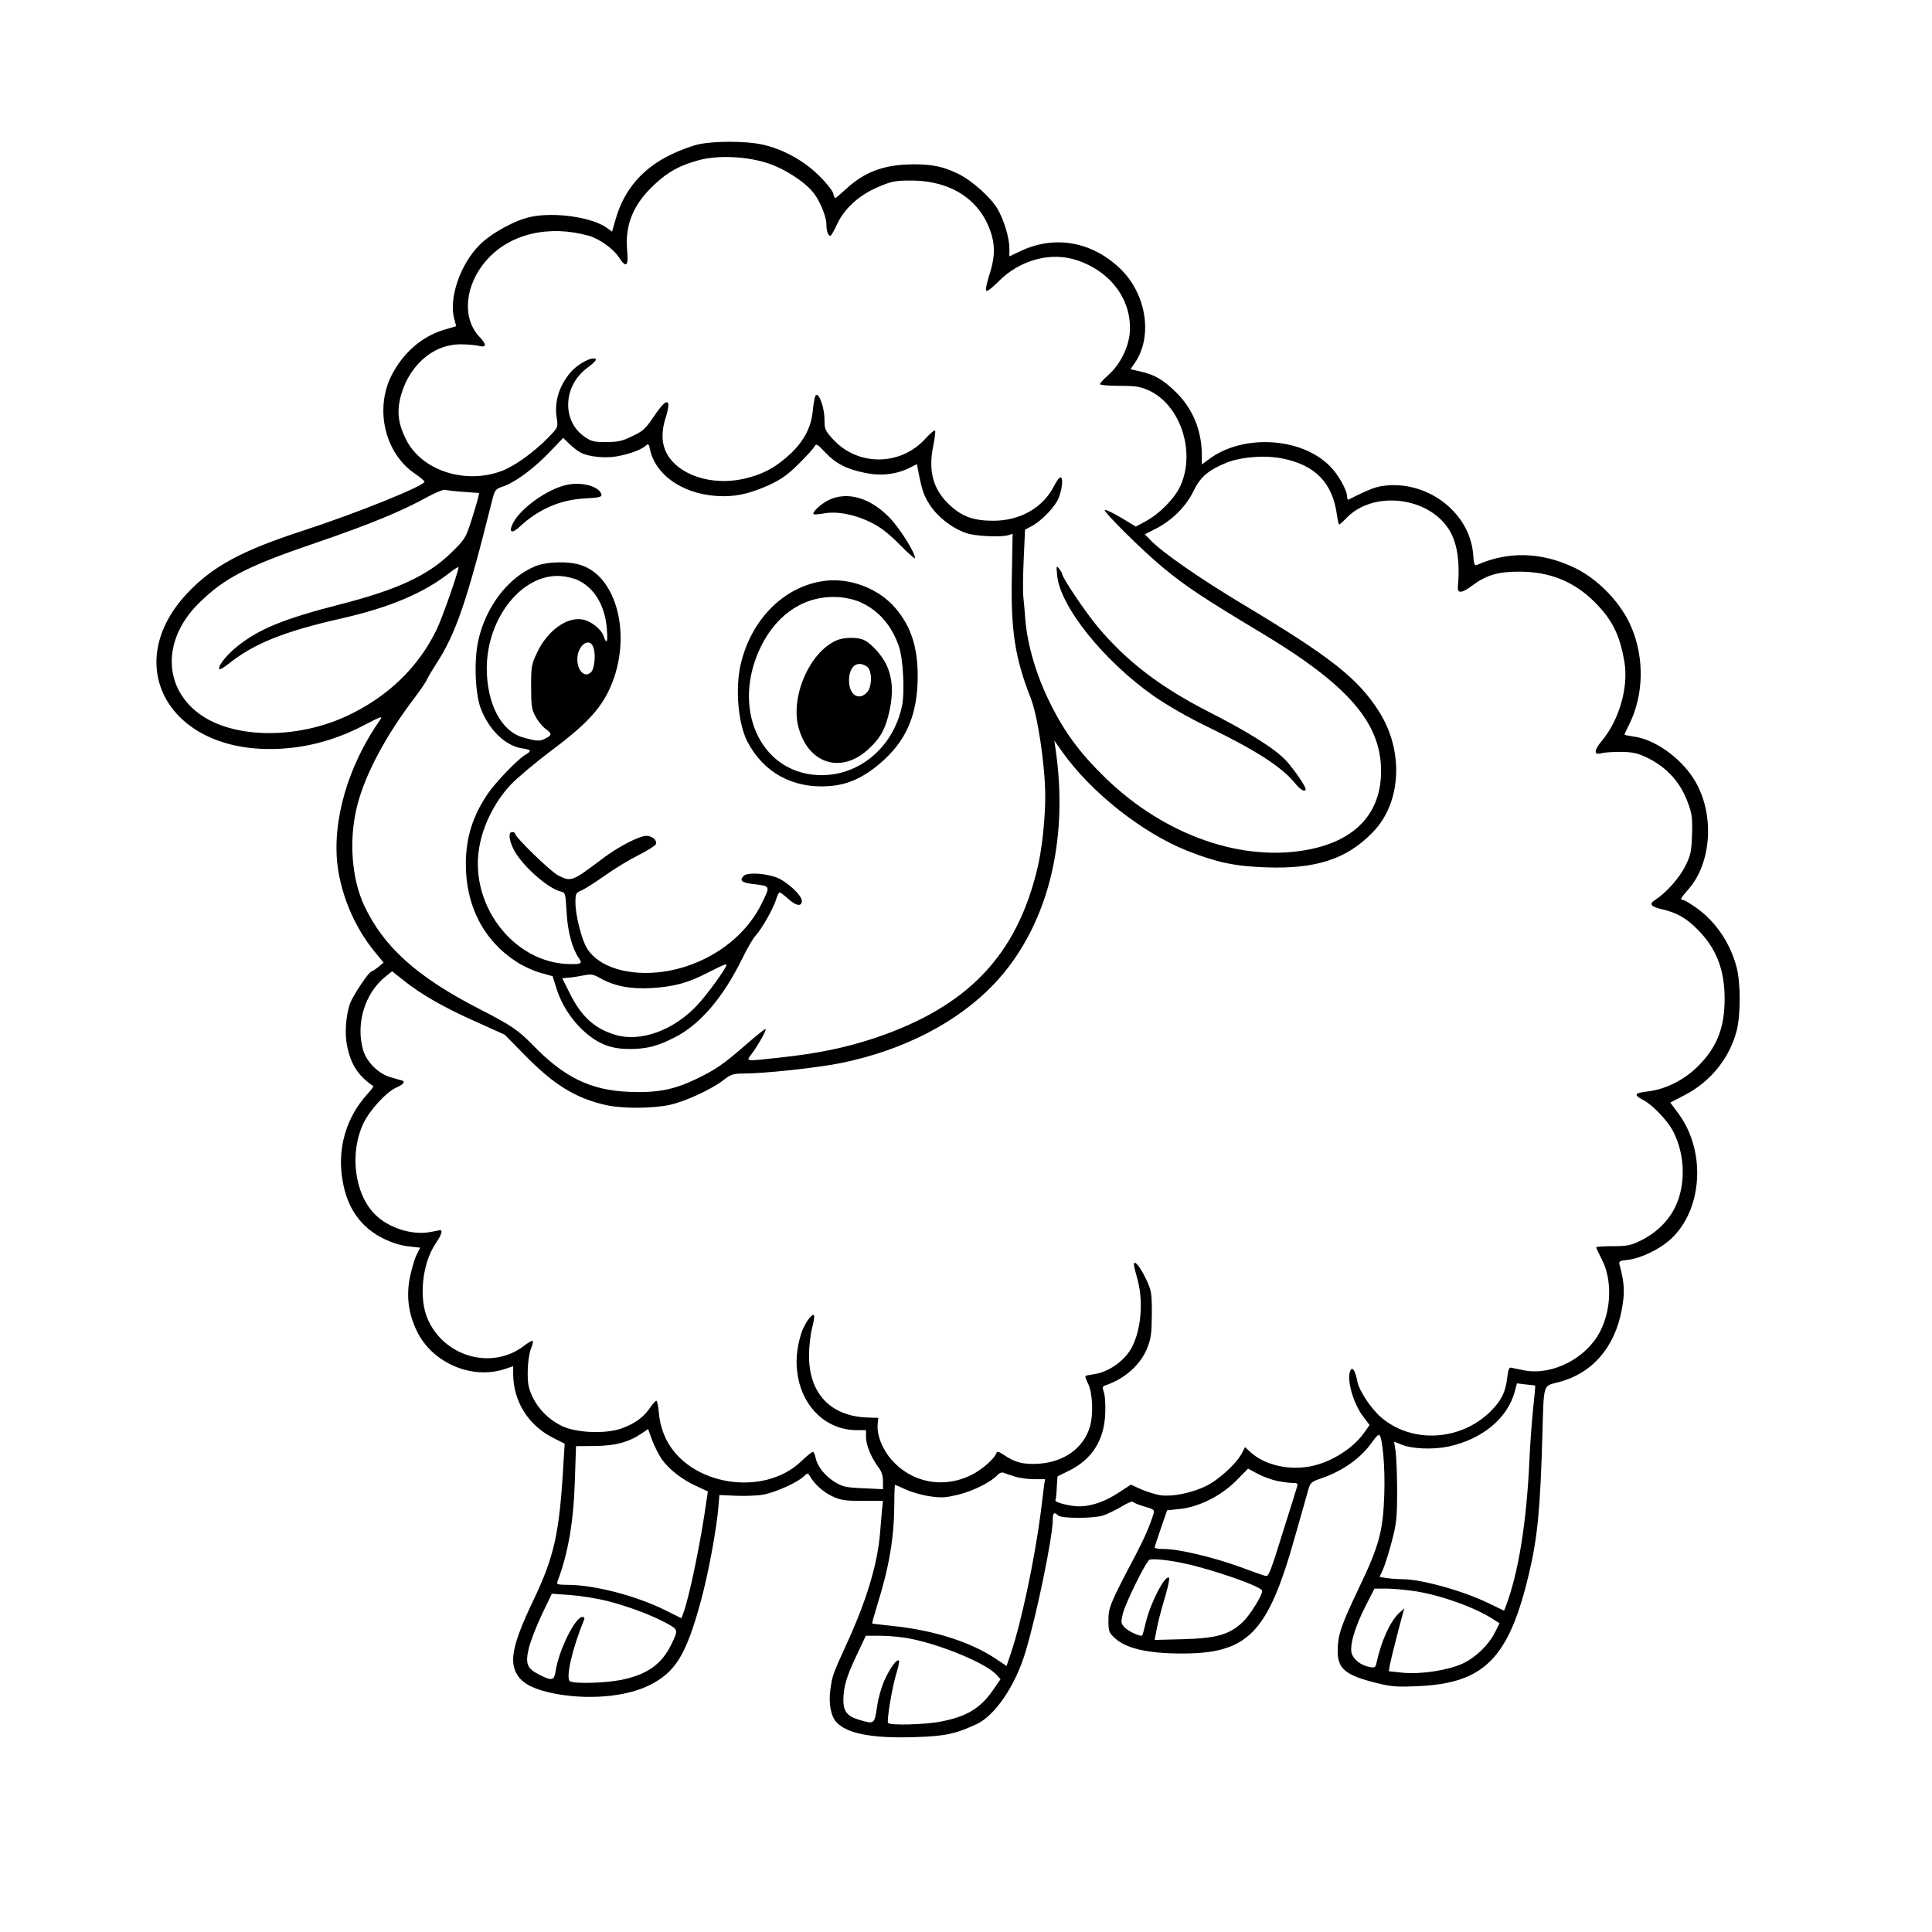 <?xml version="1.0" standalone="no"?>
<!DOCTYPE svg PUBLIC "-//W3C//DTD SVG 20010904//EN"
 "http://www.w3.org/TR/2001/REC-SVG-20010904/DTD/svg10.dtd">
<svg version="1.0" xmlns="http://www.w3.org/2000/svg"
 width="1024pt" height="1024pt" viewBox="0 0 1024 1024"
 preserveAspectRatio="xMidYMid meet">
<g transform="translate(0,1024) scale(0.1,-0.1)"
fill="#000000" stroke="none">
<path d="M3702 9475 c-35 -8 -101 -32 -147 -55 -148 -71 -246 -185 -290 -335
l-21 -73 -27 20 c-78 57 -281 86 -406 58 -84 -18 -207 -86 -269 -148 -103
-103 -165 -284 -134 -394 l10 -37 -68 -20 c-116 -36 -214 -122 -275 -241 -90
-180 -35 -413 125 -521 27 -19 50 -38 50 -42 0 -22 -359 -167 -645 -260 -326
-106 -480 -190 -614 -333 -347 -371 -106 -824 438 -824 173 0 340 42 500 126
84 44 101 51 88 32 -173 -245 -259 -542 -227 -783 22 -159 91 -320 193 -446
l50 -61 -29 -24 c-16 -13 -32 -23 -36 -24 -13 0 -98 -128 -113 -169 -22 -65
-29 -159 -15 -226 20 -98 59 -158 139 -212 2 -1 -12 -20 -32 -42 -114 -126
-161 -291 -131 -460 25 -146 97 -247 217 -306 47 -23 93 -37 133 -41 l61 -7
-20 -40 c-11 -23 -26 -77 -35 -120 -19 -98 -7 -191 38 -283 83 -171 297 -260
472 -198 l38 13 0 -42 c1 -145 80 -271 210 -337 l63 -32 -7 -111 c-21 -364
-48 -486 -158 -717 -112 -234 -132 -330 -83 -402 30 -44 86 -72 187 -93 178
-36 381 -20 506 41 142 69 199 162 277 449 38 138 82 374 92 490 l6 71 91 -4
c51 -2 117 1 147 7 65 14 174 63 207 94 22 21 24 21 34 4 24 -43 72 -86 120
-108 45 -21 69 -24 161 -24 l107 0 -5 -45 c-2 -25 -7 -79 -10 -120 -14 -173
-73 -367 -183 -605 -68 -149 -71 -157 -81 -232 -10 -71 3 -140 32 -171 56 -61
192 -87 420 -79 157 5 212 17 324 69 97 46 203 201 257 378 60 197 146 614
146 706 0 36 8 42 28 22 17 -17 183 -17 237 -1 22 7 66 28 98 47 31 19 59 31
62 26 3 -5 30 -16 61 -25 49 -14 54 -18 48 -38 -18 -60 -49 -131 -94 -217
-137 -260 -145 -280 -145 -348 0 -60 2 -65 36 -96 56 -52 171 -79 339 -80 365
-3 469 103 615 624 31 107 61 215 68 240 12 43 16 46 74 66 113 39 209 108
268 194 15 22 31 38 35 35 18 -11 32 -176 27 -316 -7 -198 -27 -271 -136 -499
-94 -197 -111 -247 -111 -333 0 -92 43 -127 205 -167 78 -20 107 -22 220 -17
352 15 483 147 589 597 45 188 60 344 71 735 8 277 2 257 85 279 179 46 299
184 336 386 17 91 14 141 -12 236 -5 19 0 22 48 27 63 8 157 52 214 101 177
152 201 469 50 674 l-43 58 75 39 c138 71 239 196 277 343 21 83 21 251 0 333
-33 128 -110 243 -211 315 -34 24 -67 44 -73 44 -18 0 -13 10 25 53 130 144
144 415 29 592 -73 113 -207 207 -316 221 -27 4 -49 8 -49 11 0 2 11 25 24 51
78 155 83 352 13 517 -54 128 -173 253 -300 315 -175 84 -350 90 -518 16 -14
-6 -17 3 -21 57 -17 213 -229 383 -455 364 -55 -4 -91 -17 -205 -75 -5 -2 -8
5 -8 15 0 35 -47 119 -93 164 -153 153 -464 169 -642 33 l-35 -26 0 49 c0 130
-48 248 -138 335 -66 65 -114 93 -188 109 l-52 12 24 35 c97 143 59 372 -86
505 -149 138 -342 170 -519 87 l-61 -29 0 44 c0 54 -29 150 -63 208 -36 61
-134 149 -207 185 -84 42 -156 55 -275 50 -130 -6 -224 -43 -313 -123 -33 -30
-62 -55 -65 -55 -3 0 -8 12 -11 26 -4 14 -38 57 -76 94 -82 81 -195 142 -305
165 -87 18 -249 18 -333 0z m364 -99 c91 -29 203 -101 248 -161 34 -45 66
-124 66 -164 0 -35 9 -61 21 -61 4 0 20 27 35 60 38 84 118 157 221 200 68 29
89 33 168 33 219 1 377 -105 431 -289 20 -68 15 -131 -16 -223 -11 -35 -17
-68 -13 -72 5 -5 33 16 63 47 113 116 280 162 420 114 181 -61 291 -214 278
-384 -7 -80 -53 -171 -115 -225 -24 -21 -43 -42 -43 -47 0 -5 46 -9 102 -9 87
0 111 -4 156 -24 168 -76 251 -325 168 -507 -30 -66 -111 -148 -184 -187 l-52
-28 -76 46 c-42 25 -81 44 -88 42 -13 -5 203 -219 309 -306 121 -100 218 -164
525 -348 457 -275 630 -475 630 -730 0 -219 -131 -364 -375 -414 -354 -73
-769 71 -1084 376 -136 132 -218 242 -296 400 -71 143 -118 301 -130 435 -3
41 -8 98 -11 125 -3 28 -2 119 2 204 l7 154 31 16 c59 31 134 110 150 159 18
52 21 102 6 102 -5 0 -21 -21 -34 -47 -58 -114 -179 -183 -321 -183 -103 0
-164 21 -228 80 -91 83 -119 181 -90 320 8 40 12 74 9 78 -4 3 -28 -17 -54
-46 -132 -143 -358 -143 -488 1 -41 45 -44 53 -44 103 0 59 -26 137 -44 131
-6 -2 -13 -35 -17 -74 -7 -92 -43 -164 -116 -235 -73 -68 -133 -104 -220 -128
-168 -49 -350 -3 -427 107 -39 56 -45 125 -17 212 32 103 5 106 -61 7 -50 -73
-57 -80 -128 -113 -43 -21 -69 -26 -127 -26 -65 0 -79 3 -116 29 -119 83 -113
267 13 362 50 38 60 52 35 52 -30 0 -93 -39 -124 -77 -59 -72 -84 -155 -70
-240 7 -48 7 -48 -44 -101 -75 -77 -173 -148 -242 -176 -196 -77 -432 -1 -514
167 -38 75 -47 137 -32 206 37 173 170 296 321 296 36 0 80 -4 98 -8 41 -11
43 6 3 48 -94 99 -78 275 38 406 123 140 330 189 543 129 54 -15 129 -69 157
-112 40 -62 53 -51 45 36 -12 136 33 245 147 350 71 66 133 100 233 127 99 27
249 21 362 -15z m-988 -1535 c41 -22 130 -31 190 -20 67 12 130 35 154 56 15
13 17 11 23 -19 32 -146 193 -248 391 -248 79 0 149 18 242 60 64 30 99 55
156 112 40 40 78 81 83 92 9 16 15 13 57 -32 56 -59 113 -89 214 -109 83 -17
165 -7 234 28 l38 19 4 -22 c22 -116 31 -143 65 -195 41 -63 116 -122 191
-148 46 -17 187 -24 226 -11 l21 7 -4 -223 c-6 -288 16 -434 100 -648 38 -96
77 -363 77 -521 0 -118 -17 -277 -40 -375 -110 -469 -372 -742 -870 -908 -153
-50 -293 -79 -493 -101 -193 -21 -183 -22 -154 18 35 46 80 127 75 133 -3 2
-48 -34 -102 -81 -120 -105 -164 -135 -268 -185 -117 -56 -205 -73 -353 -67
-204 8 -344 76 -510 247 -78 80 -116 106 -282 191 -332 170 -510 330 -613 550
-68 146 -82 355 -36 532 43 166 151 369 306 572 29 39 58 81 64 95 6 14 28 50
47 80 104 159 162 326 297 866 15 59 16 61 62 77 64 23 160 94 245 183 l70 73
35 -34 c19 -18 45 -38 58 -44z m3724 -32 c172 -36 261 -130 284 -298 4 -28 9
-51 12 -51 3 0 21 16 40 36 136 140 414 115 532 -48 51 -70 70 -174 57 -318
-3 -38 22 -35 81 10 71 52 135 71 247 70 159 0 287 -52 396 -160 94 -94 135
-175 159 -321 22 -130 -28 -305 -118 -413 -45 -54 -46 -80 -3 -68 14 4 60 7
101 7 60 -1 87 -6 132 -27 112 -52 188 -136 228 -253 18 -49 21 -78 18 -161
-3 -89 -7 -107 -36 -165 -30 -62 -101 -141 -161 -180 -33 -21 -21 -35 41 -49
78 -19 126 -46 188 -109 97 -99 140 -209 141 -362 0 -154 -39 -256 -136 -355
-75 -77 -176 -128 -273 -139 -70 -8 -75 -18 -21 -46 48 -26 122 -103 153 -158
53 -98 69 -221 42 -332 -26 -111 -100 -200 -211 -255 -52 -25 -71 -29 -147
-29 -49 0 -88 -3 -88 -6 0 -3 14 -33 31 -66 54 -105 50 -264 -10 -380 -72
-141 -250 -233 -398 -207 -32 6 -65 13 -73 15 -11 3 -16 -9 -21 -51 -9 -78
-31 -123 -87 -179 -159 -159 -418 -174 -582 -33 -53 45 -117 142 -126 191 -10
53 -24 77 -35 60 -25 -40 11 -176 67 -248 l33 -44 -32 -45 c-55 -77 -166 -148
-268 -171 -120 -28 -255 2 -332 73 l-28 26 -17 -33 c-30 -56 -124 -142 -193
-175 -77 -36 -176 -56 -239 -47 -25 4 -70 18 -101 31 l-55 25 -60 -39 c-73
-49 -143 -74 -209 -76 -49 -1 -138 21 -131 33 2 3 6 33 7 66 l4 60 59 29 c123
60 188 161 194 303 2 46 -1 97 -7 113 -9 26 -8 32 7 37 104 35 187 109 223
199 20 50 23 77 24 179 0 111 -2 124 -29 182 -30 65 -66 110 -66 81 0 -8 7
-37 15 -64 36 -120 26 -274 -25 -373 -37 -73 -125 -135 -205 -145 -21 -3 -39
-7 -42 -9 -2 -3 3 -20 13 -39 25 -47 30 -162 11 -229 -33 -113 -136 -188 -271
-197 -81 -5 -125 6 -183 45 -26 18 -38 22 -41 13 -11 -32 -80 -92 -136 -119
-148 -72 -314 -39 -420 81 -50 57 -80 134 -74 191 l3 32 -59 2 c-195 7 -309
129 -308 329 0 45 7 109 16 144 9 35 14 66 10 69 -11 12 -54 -50 -69 -102 -24
-80 -29 -148 -16 -223 30 -169 156 -284 312 -284 l49 0 0 -37 c0 -43 29 -111
66 -160 17 -22 24 -45 24 -74 l0 -42 -105 5 c-94 4 -109 8 -152 34 -51 32 -91
82 -100 127 -3 15 -9 29 -13 32 -4 2 -31 -19 -61 -48 -201 -195 -597 -131
-719 116 -20 42 -32 84 -37 130 -3 37 -9 70 -13 72 -4 3 -19 -13 -33 -34 -35
-53 -83 -87 -153 -112 -85 -30 -236 -24 -314 12 -71 34 -126 89 -159 158 -21
47 -25 69 -24 136 1 46 8 95 17 116 8 20 13 39 10 42 -3 3 -25 -9 -48 -27
-168 -128 -419 -59 -508 140 -50 111 -31 298 42 405 29 43 38 69 23 69 -5 -1
-28 -5 -53 -10 -95 -18 -220 21 -292 93 -109 108 -137 324 -62 483 33 69 120
165 173 189 41 18 52 33 29 39 -7 2 -33 9 -56 16 -64 17 -128 80 -147 143 -41
139 8 302 117 390 l36 29 61 -48 c90 -73 216 -145 385 -220 l151 -68 110 -112
c151 -153 263 -223 422 -260 89 -21 255 -20 347 1 85 20 216 81 280 130 40 31
53 35 104 35 114 0 399 31 521 56 331 68 617 216 809 418 281 296 400 751 326
1250 l-6 41 43 -61 c152 -214 423 -428 661 -523 157 -62 252 -82 414 -88 268
-10 432 43 570 186 153 157 166 433 31 643 -110 172 -254 286 -711 560 -239
143 -437 281 -499 346 l-29 30 64 33 c85 45 158 119 196 201 34 69 76 105 166
143 81 34 211 44 308 24z m-4345 -176 l83 -6 -6 -26 c-3 -14 -20 -69 -36 -121
-30 -92 -33 -98 -107 -170 -123 -121 -289 -197 -591 -274 -296 -76 -429 -130
-545 -224 -56 -45 -104 -107 -92 -119 3 -3 25 10 49 29 132 106 293 171 593
239 261 59 443 136 583 247 23 18 42 29 42 25 0 -23 -85 -266 -115 -328 -96
-201 -261 -360 -479 -461 -260 -120 -581 -119 -763 1 -209 139 -218 402 -19
598 137 135 254 195 626 322 275 94 446 164 580 238 47 26 92 44 100 41 8 -3
52 -8 97 -11z m5680 -4737 c1 -1 -4 -60 -12 -131 -7 -72 -16 -193 -19 -270
-15 -324 -58 -592 -124 -766 l-10 -26 -77 37 c-135 67 -361 130 -462 130 -27
0 -64 3 -84 6 l-37 6 19 42 c10 23 31 89 46 147 24 92 28 122 28 264 0 88 -4
183 -8 212 l-8 52 38 -15 c56 -24 167 -28 250 -11 180 39 313 149 352 293 l11
42 48 -6 c26 -2 48 -5 49 -6z m-4631 -388 c37 -54 110 -111 186 -145 l60 -28
-7 -45 c-29 -214 -92 -518 -124 -602 l-9 -25 -89 44 c-154 76 -375 133 -515
133 -46 0 -59 3 -55 13 58 152 87 318 94 542 l6 180 101 1 c108 1 178 20 248
67 l33 23 21 -58 c12 -32 35 -77 50 -100z m3262 -117 c29 -6 67 -11 83 -11 25
0 29 -3 24 -19 -3 -11 -32 -104 -65 -208 -77 -248 -85 -268 -101 -266 -8 1
-69 23 -137 48 -136 50 -324 95 -402 95 -27 0 -50 3 -50 8 0 4 15 50 33 102
l33 95 66 7 c101 10 220 69 300 150 l63 64 50 -27 c28 -15 74 -32 103 -38z
m-1389 23 c24 -8 70 -14 102 -14 l58 0 -5 -32 c-2 -18 -11 -87 -19 -153 -32
-243 -102 -575 -157 -737 l-23 -68 -60 40 c-131 87 -326 149 -535 171 -63 7
-116 13 -117 14 -2 1 10 44 26 96 65 208 90 360 91 537 0 56 2 102 4 102 2 0
29 -12 60 -26 31 -14 88 -30 127 -35 59 -9 82 -7 152 10 79 20 171 67 205 104
9 10 22 15 31 11 9 -3 36 -13 60 -20z m896 -460 c155 -33 415 -124 415 -146 0
-25 -67 -132 -105 -167 -71 -65 -136 -84 -312 -89 l-153 -4 6 33 c10 57 24
110 51 202 14 48 23 90 19 94 -19 20 -96 -127 -122 -232 -9 -38 -18 -72 -20
-73 -7 -9 -73 21 -93 42 -20 22 -21 27 -10 72 14 58 124 281 142 287 19 7 104
-2 182 -19z m1234 -149 c137 -23 312 -86 408 -149 l31 -20 -25 -49 c-33 -66
-103 -133 -170 -164 -78 -36 -220 -58 -316 -49 l-76 8 5 31 c5 27 45 187 70
277 l7 25 -27 -24 c-47 -44 -95 -147 -120 -264 -6 -26 -10 -28 -39 -22 -43 9
-80 36 -92 69 -14 39 15 141 73 254 l47 92 65 0 c36 0 107 -7 159 -15z m-4292
-50 c113 -29 236 -75 315 -118 64 -35 64 -35 25 -115 -52 -106 -131 -160 -271
-187 -85 -16 -243 -20 -265 -6 -24 16 11 170 74 324 5 12 2 17 -8 17 -38 0
-125 -175 -142 -287 -8 -51 -20 -53 -85 -20 -67 33 -77 59 -57 142 9 38 41
118 69 178 l53 110 98 -7 c54 -4 141 -18 194 -31z m1611 -201 c165 -33 397
-130 452 -189 l23 -25 -38 -55 c-67 -99 -142 -144 -280 -170 -80 -16 -270 -21
-278 -7 -8 11 20 180 42 256 12 38 19 72 16 74 -11 11 -44 -33 -74 -97 -19
-41 -36 -101 -43 -150 -14 -91 -13 -90 -96 -66 -62 19 -82 44 -82 105 1 70 16
123 70 236 l49 104 81 0 c44 0 116 -7 158 -16z"/>
<path d="M5603 7192 c14 -165 247 -455 512 -641 74 -51 183 -114 285 -163 261
-127 397 -215 467 -303 26 -32 53 -46 53 -27 0 15 -60 102 -102 149 -59 64
-199 152 -413 261 -256 131 -433 266 -588 451 -65 78 -186 258 -187 278 0 5
-8 17 -16 28 -15 19 -16 17 -11 -33z"/>
<path d="M3004 7670 c-101 -21 -244 -123 -284 -201 -26 -50 -9 -61 33 -22 99
93 215 144 345 151 76 4 92 8 90 20 -9 43 -102 70 -184 52z"/>
<path d="M4395 7591 c-40 -18 -93 -67 -83 -76 2 -3 25 -1 50 3 70 14 163 -3
248 -44 57 -28 95 -57 158 -120 45 -46 82 -78 82 -73 0 31 -82 161 -136 216
-102 105 -221 139 -319 94z"/>
<path d="M2835 7238 c-142 -59 -261 -215 -300 -393 -23 -103 -17 -277 12 -357
43 -116 133 -203 223 -215 47 -7 50 -13 12 -35 -40 -24 -157 -146 -198 -207
-79 -117 -114 -230 -115 -367 -1 -225 94 -409 269 -522 33 -22 90 -48 126 -58
l65 -18 22 -70 c30 -92 90 -179 164 -239 70 -56 132 -77 224 -77 87 1 139 13
228 57 140 68 263 211 368 424 25 52 56 105 69 119 32 34 94 143 109 191 6 21
15 39 19 39 5 0 26 -16 48 -36 40 -36 70 -40 70 -9 0 30 -80 104 -136 125 -60
22 -153 27 -172 8 -24 -24 -12 -36 45 -43 99 -12 97 -8 50 -104 -67 -138 -196
-253 -354 -316 -230 -93 -488 -57 -572 79 -28 45 -61 176 -61 241 0 49 2 53
31 65 17 7 72 42 123 78 50 36 131 85 179 109 48 24 91 51 94 60 7 19 -22 43
-51 43 -40 -1 -151 -59 -234 -122 -162 -122 -164 -123 -235 -87 -40 21 -227
202 -227 221 0 4 -7 8 -15 8 -20 0 -19 -36 4 -85 37 -82 180 -212 252 -230 26
-6 26 -9 32 -108 5 -100 29 -192 63 -242 22 -31 17 -35 -39 -35 -308 0 -553
327 -482 644 24 111 85 225 162 307 36 38 132 118 213 179 172 128 254 212
304 314 130 263 58 602 -142 670 -66 23 -185 20 -247 -6z m228 -73 c87 -41
142 -132 153 -253 7 -75 0 -93 -17 -43 -13 38 -69 81 -114 88 -83 13 -184 -61
-238 -175 -30 -63 -32 -74 -32 -182 0 -100 3 -121 23 -157 12 -24 36 -52 52
-65 37 -27 37 -34 1 -52 -29 -16 -46 -15 -117 5 -117 31 -194 179 -194 368 1
266 187 500 390 488 30 -2 72 -12 93 -22z m83 -359 c12 -36 5 -109 -12 -127
-32 -35 -74 3 -74 67 0 75 67 122 86 60z m704 -1681 c0 -16 -103 -158 -154
-212 -124 -133 -298 -197 -431 -159 -113 33 -184 98 -245 221 l-40 80 33 3
c17 1 53 7 79 12 41 8 52 7 90 -15 75 -42 161 -58 268 -52 122 7 195 27 300
81 89 45 100 49 100 41z"/>
<path d="M4355 7159 c-207 -34 -374 -206 -429 -439 -30 -128 -14 -315 35 -410
84 -163 239 -249 427 -237 109 6 200 50 299 141 123 114 176 247 177 441 0
157 -36 266 -119 363 -92 107 -251 165 -390 141z m208 -112 c95 -44 163 -122
201 -232 23 -65 32 -242 17 -316 -47 -225 -236 -379 -450 -367 -307 18 -456
361 -297 683 88 177 238 272 414 260 38 -3 85 -14 115 -28z"/>
<path d="M4434 6846 c-145 -63 -248 -304 -200 -468 54 -187 224 -239 365 -112
67 60 95 111 116 209 21 95 15 173 -17 242 -25 53 -86 119 -124 133 -36 14
-103 12 -140 -4z m162 -140 c27 -20 27 -105 0 -135 -44 -48 -96 -14 -96 62 0
76 44 110 96 73z"/>
</g>
</svg>
